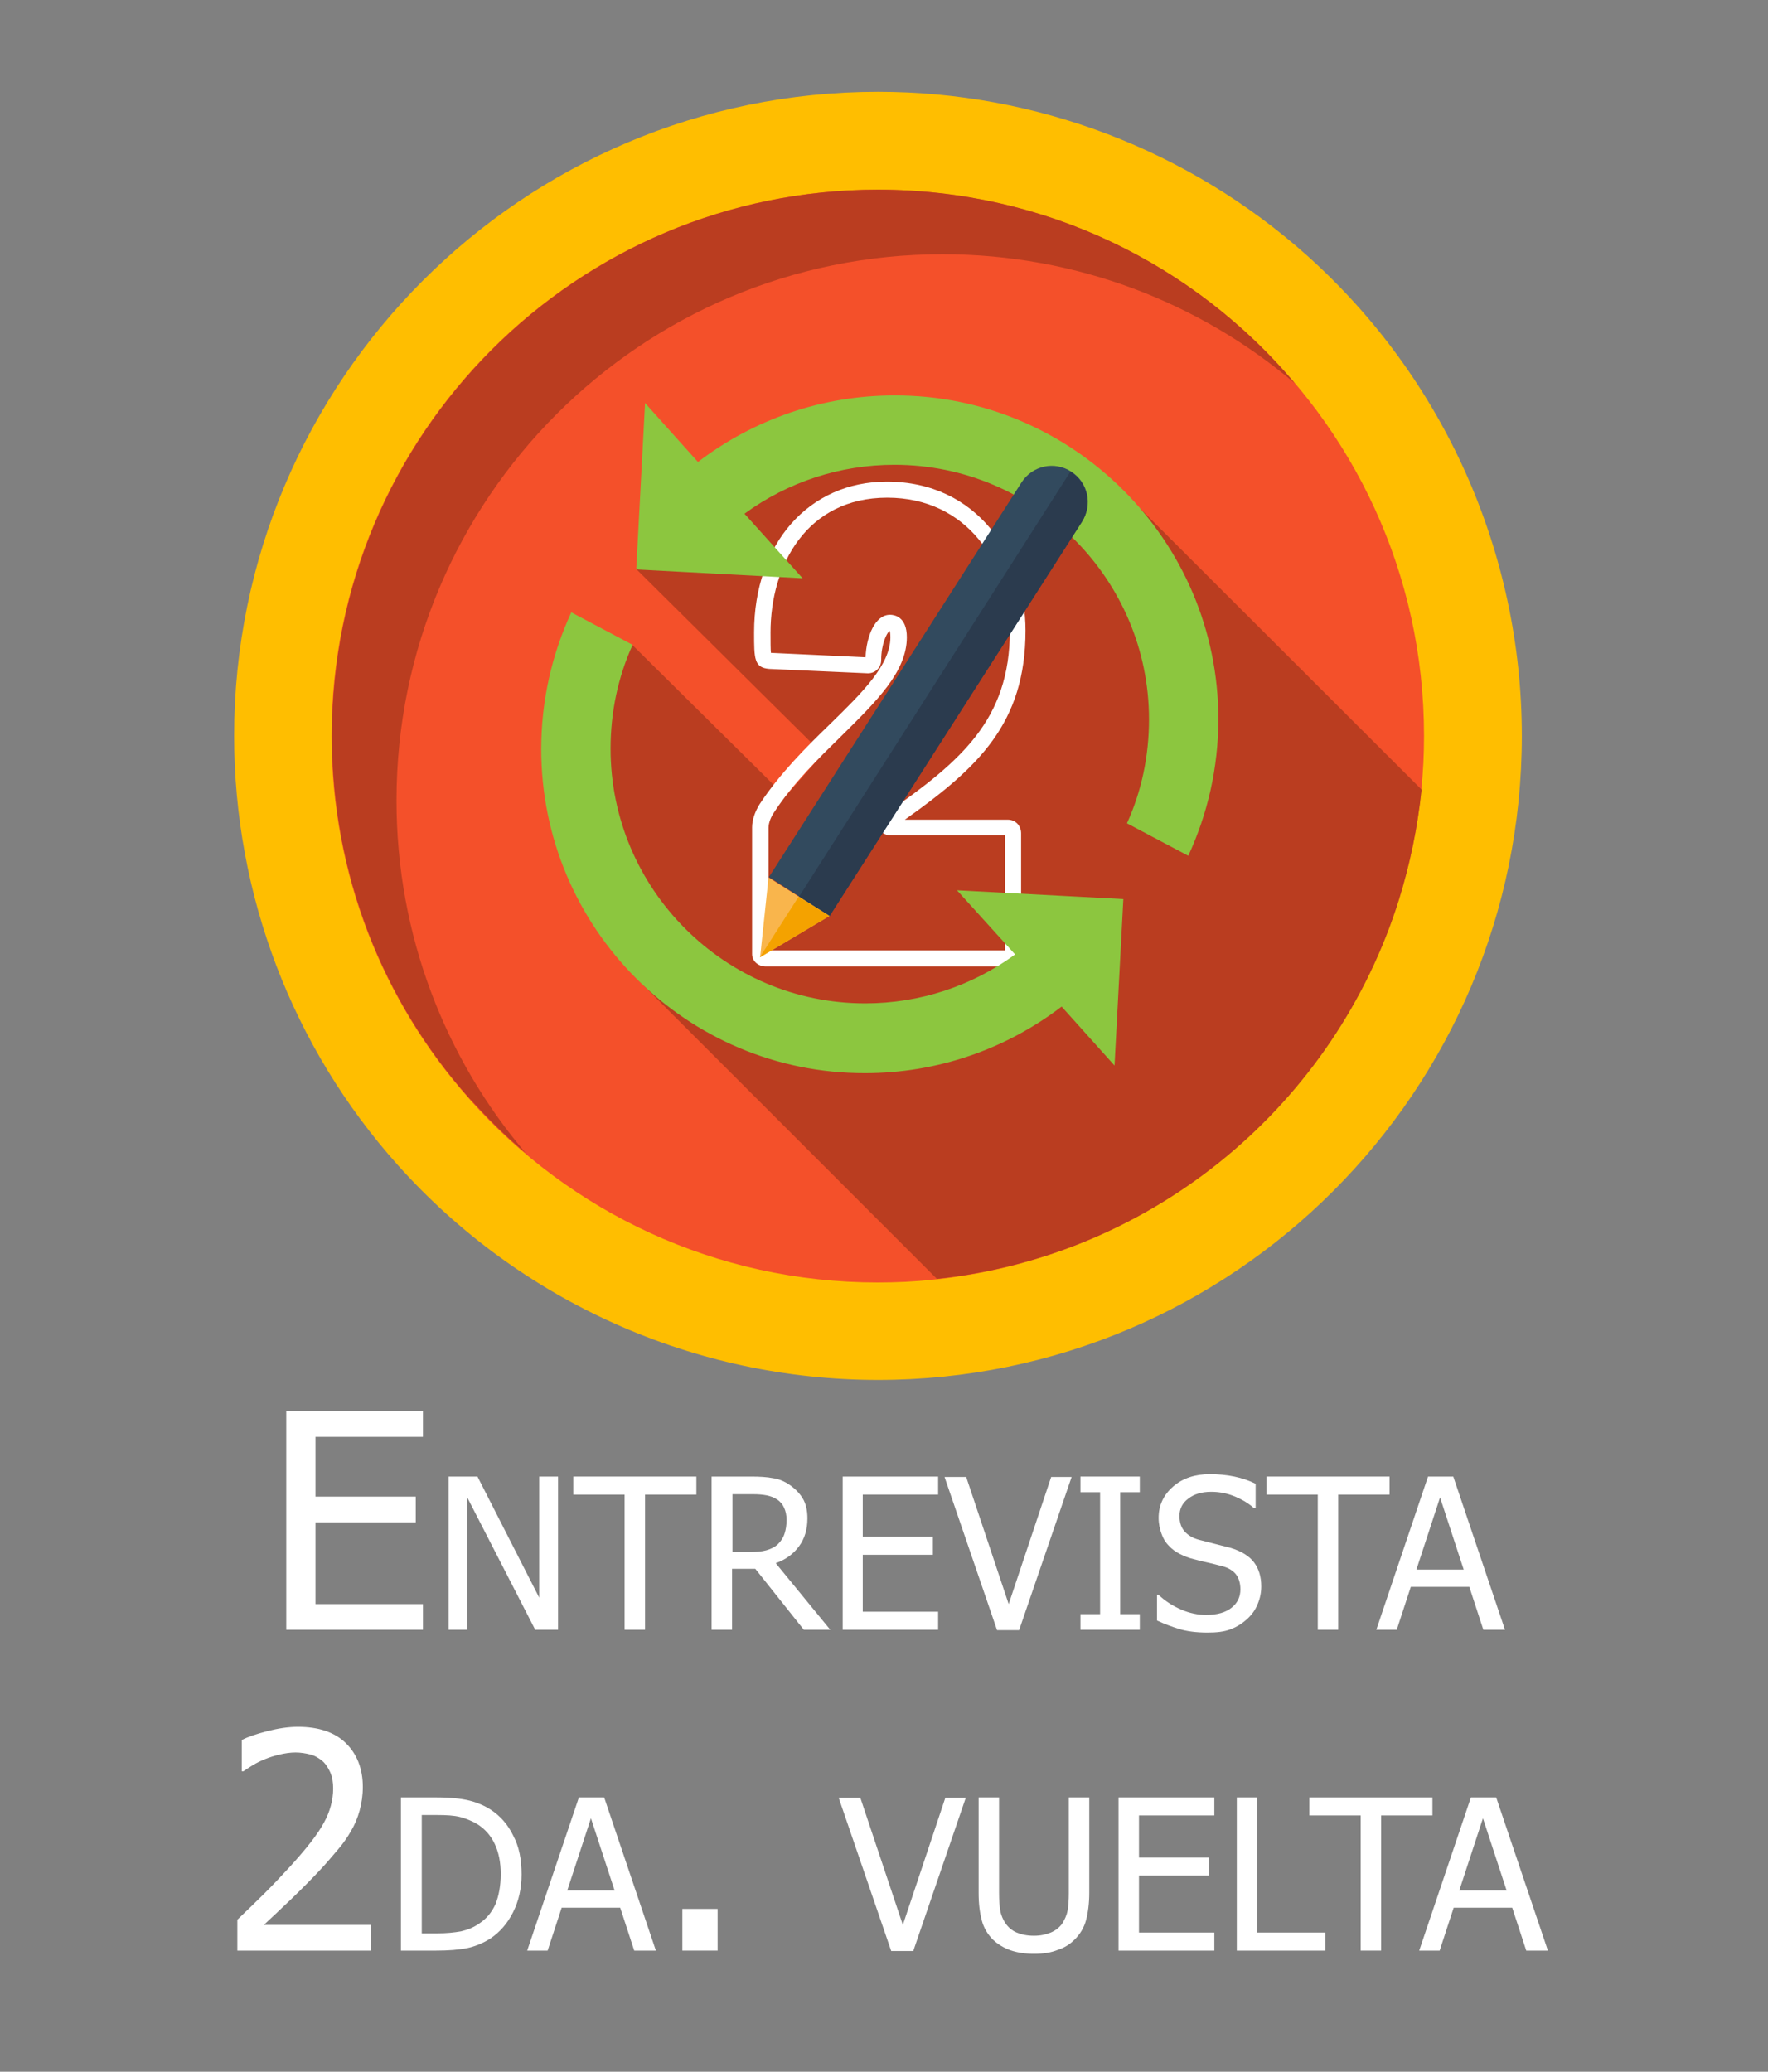 <?xml version="1.0" encoding="utf-8"?>
<!-- Generator: Adobe Illustrator 21.0.0, SVG Export Plug-In . SVG Version: 6.00 Build 0)  -->
<svg version="1.1" id="Capa_1" xmlns="http://www.w3.org/2000/svg" xmlns:xlink="http://www.w3.org/1999/xlink" x="0px" y="0px"
	 viewBox="0 0 441 516.6" style="enable-background:new 0 0 441 516.6;" xml:space="preserve">
<rect x="0" y="0" width="441" height="516.6" fill="#808080" stroke="none"/>
<style type="text/css">
	.st0{fill:#90DFAA;}
	.st1{fill:#76B285;}
	.st2{fill:#324A5E;}
	.st3{fill:#FFFFFF;}
	.st4{fill:#E6E9EE;}
	.st5{fill:#FF7058;}
	.st6{fill:#54C0EB;}
	.st7{fill:#A952A5;}
	.st8{fill:#460C44;}
	.st9{fill:#FFDA79;}
	.st10{fill:#FFD155;}
	.st11{fill:#36495E;}
	.st12{fill:#6A82A1;}
	.st13{fill:#2C3E50;}
	.st14{fill:#FF7F4F;}
	.st15{fill:#D35933;}
	.st16{fill:#386895;}
	.st17{fill:#273B7A;}
	.st18{fill:#121149;}
	.st19{fill:#38C6D9;}
	.st20{fill:#02B2B2;}
	.st21{fill:none;}
	.st22{fill:#FEE187;}
	.st23{fill:#FFC61B;}
	.st24{fill:#B54324;}
	.st25{fill:#6D0E64;}
	.st26{fill:#370732;}
	.st27{fill:#CFDBE6;}
	.st28{fill:#F9B54C;}
	.st29{fill:#F4A200;}
	.st30{fill:#4CDBC4;}
	.st31{fill:#05BEA6;}
	.st32{fill:#FF8E31;}
	.st33{fill:#ED7425;}
	.st34{fill:#5D6D7E;}
	.st35{fill:#34495E;}
	.st36{fill:#5E7D9B;}
	.st37{fill:#0684BA;}
	.st38{fill:#283A4D;}
	.st39{fill:#0578AB;}
	.st40{fill:#E5E9EC;}
	.st41{fill:#29ABE2;}
	.st42{fill:#D9E021;}
	.st43{fill:#BCBC1E;}
	.st44{fill:#FF1D25;}
	.st45{fill:#2B3B4E;}
	.st46{fill:#E6E6E6;}
	.st47{fill:#FFD300;}
	.st48{fill:#FC6F58;}
	.st49{fill:#F1543F;}
	.st50{fill:#FFD15D;}
	.st51{fill:#67D6A4;}
	.st52{fill:#018C4D;}
	.st53{fill:#D4145A;}
	.st54{fill:#9E005D;}
	.st55{fill:#39B54A;}
	.st56{fill:#0575A5;}
	.st57{fill:#025E90;}
	.st58{fill:#C1D354;}
	.st59{fill:#71CC8D;}
	.st60{fill:url(#SVGID_1_);}
	.st61{opacity:0.15;}
	.st62{clip-path:url(#SVGID_3_);}
	.st63{fill:#4D4D4D;}
	.st64{fill:#B60C1B;}
	.st65{fill:#FDFEFE;}
	.st66{fill:#8CC63F;}
	.st67{fill:#648C2C;}
	.st68{fill:#9B4C00;}
	.st69{fill:#6D3802;}
	.st70{fill:#EAA22F;}
	.st71{fill:#FF5419;}
	.st72{fill:#C92F00;}
	.st73{fill:#FFEDB5;}
	.st74{fill:#B2760B;}
	.st75{fill:#B82033;}
	.st76{fill:#B98A90;}
	.st77{fill:#663434;}
	.st78{fill:#009245;}
	.st79{fill:#FBB03B;}
	.st80{fill:#F7931E;}
	.st81{fill:#ED1C24;}
	.st82{fill:#AF1924;}
	.st83{fill:#CCCCCC;}
	.st84{fill:#B3B3B3;}
	.st85{fill:#FD8469;}
	.st86{fill:#57442F;}
	.st87{fill:#FCD088;}
	.st88{fill:#DDAB62;}
	.st89{fill:#E8CF89;}
	.st90{fill:#B76D5C;}
	.st91{fill:#91483C;}
	.st92{fill:#FF0F27;}
	.st93{fill:#444444;}
	.st94{fill:#333333;}
	.st95{fill:#D48B07;}
	.st96{fill:#9B6207;}
	.st97{fill:#EFEFEF;}
	.st98{fill:#E2E2E2;}
	.st99{fill:#B2B2B2;}
	.st100{fill:#D75A4A;}
	.st101{fill:#ED8A19;}
	.st102{fill:#C7CAC7;}
	.st103{fill:#FBCE9D;}
	.st104{fill:#38454F;}
	.st105{fill:#F2ECBF;}
	.st106{fill:#EBBA16;}
	.st107{fill:#564825;}
	.st108{fill:#2B2413;}
	.st109{fill:#6B9130;}
	.st110{fill:#057236;}
	.st111{fill:#C69C6D;}
	.st112{fill:#754C24;}
	.st113{fill:#2487AA;}
	.st114{fill:#0071BC;}
	.st115{fill:#055A7F;}
	.st116{fill:#2E3192;}
	.st117{fill:#6A6E77;}
	.st118{fill:#D0223A;}
	.st119{fill:#008645;}
	.st120{fill:#FF7BAC;}
	.st121{fill:#CE6E95;}
	.st122{fill:#EA4949;}
	.st123{fill:#B54040;}
	.st124{fill:#EDBF00;}
	.st125{fill:#E8CA4B;}
	.st126{fill:#CE8505;}
	.st127{fill:#EA9C00;}
	.st128{fill:#297358;}
	.st129{fill:#4ABC96;}
	.st130{fill:#3CA57F;}
	.st131{fill:#369975;}
	.st132{fill:#CC013A;}
	.st133{clip-path:url(#SVGID_5_);}
	.st134{fill:#161616;}
	.st135{fill:url(#SVGID_6_);}
	.st136{clip-path:url(#SVGID_8_);}
	.st137{fill:#0F0F0F;}
	.st138{opacity:0.5;fill:#FFFFFF;}
	.st139{fill:#191919;}
	.st140{fill:#232323;}
	.st141{fill:#2D2D2D;}
	.st142{opacity:0.6;fill:url(#SVGID_9_);}
	.st143{opacity:0.5;fill:url(#SVGID_10_);}
	.st144{fill:#808080;}
	.st145{fill:#1B1464;}
	.st146{fill:#F2F2F2;}
	.st147{fill:#006837;}
	.st148{fill:#0191E9;}
	.st149{fill:#0067A0;}
	.st150{fill:#242424;}
	.st151{fill:#FFBE00;}
	.st152{fill:#F4502A;}
	.st153{fill:#C29100;}
	.st154{fill:#BA3D20;}
</style>
<g>
	<g>
		<path class="st151" d="M219,344.1c-45.7,0-89.3-19.5-119.8-53.6c-26.3-29.4-40.8-67.4-40.8-107c0-88.6,72-160.6,160.6-160.6
			c39.5,0,77.5,14.5,107,40.8c34.1,30.5,53.6,74.1,53.6,119.8C379.6,272.1,307.6,344.1,219,344.1"/>
		<path class="st152" d="M355.2,183.5c0,4.5-0.2,9-0.7,13.5c-0.9,9.4-2.8,18.6-5.6,27.3c-15.9,50.8-60.8,88.8-115.3,94.7
			c-0.3,0-0.7,0.1-1,0.1c-4.5,0.5-9,0.7-13.7,0.7c-40.4,0-76.7-17.6-101.6-45.5c-0.2-0.2-0.4-0.5-0.6-0.7c-21.2-24-34-55.5-34-90.1
			c0-75.2,61-136.2,136.2-136.2c34.5,0,66.1,12.8,90.1,34c0.2,0.2,0.5,0.4,0.7,0.6C337.7,106.9,355.2,143.1,355.2,183.5"/>
		<path class="st153" d="M118.9,275.9C118.9,275.9,118.9,276,118.9,275.9C118.9,276,118.9,275.9,118.9,275.9 M117,273.8
			c0.6,0.7,1.2,1.4,1.9,2.1c-0.5-0.5-1-1.1-1.5-1.6C117.3,274.1,117.1,274,117,273.8"/>
		<path class="st154" d="M219,47.3c-75.2,0-136.2,61-136.2,136.2c0,34.7,12.9,66.3,34.2,90.3c0.1,0.1,0.3,0.3,0.4,0.4
			c0.5,0.5,1,1.1,1.5,1.6c0,0,0,0,0,0c0,0,0.1,0.1,0.1,0.1c3.8,4.1,7.8,8,12.1,11.6c-20.1-23.7-32.2-54.4-32.2-87.9
			c0-75.2,61-136.2,136.2-136.2c33.5,0,64.2,12.1,87.9,32.2C298.1,66,260.7,47.3,219,47.3"/>
		<path class="st154" d="M210.3,109c-3.3,0-5.9,0.4-7.5,1.3c-12.6,7.1-44.2,31.5-44.2,31.5l46.6,46.2l-9.3,10.6l-38.1-37.7
			c0,0-28.9,25.7-1.1,70.2l1.4,12.2l75.6,75.6c54.5-5.8,99.4-43.8,115.3-94.7c2.7-8.8,4.6-17.9,5.6-27.3l-70.2-70.1
			C284.4,126.8,232.2,109,210.3,109"/>
		<g>
			<path class="st3" d="M251.1,241H191c-1.7,0-3.4-1.2-3.4-3.1v-31.6c0-1.8,0.7-3.9,1.9-5.8c5-7.6,11.6-14.2,17.5-19.9
				c8.1-7.9,15.1-14.8,15.1-21.7c0-0.9-0.1-1.4-0.2-1.6c-0.7,0.5-2.1,3.3-2.1,7.3c0,1.8-1.4,3.3-3.3,3.3l-24.6-1.1
				c-3.8-0.3-3.8-2.5-3.8-9.1c0-22.1,13.6-37.6,33.1-37.6c22.7,0,34.6,18.7,34.6,37.1c0,23.2-11.8,34.2-30.1,47.2l25.7,0
				c1.9,0,3.3,1.5,3.3,3.4v30C254.7,239.4,253.6,241,251.1,241z M191.6,237h59.1v-28.7h-28.5c-2,0-2.9-1.3-2.9-2.6
				c0-1.2,0.8-2.2,1.2-2.5c0.1-0.1,0.2-0.2,0.3-0.2c18.8-13.1,31.1-23.4,31.1-45.8c0-16.4-10.5-33.1-30.6-33.1
				c-20.1,0-29.1,16.9-29.1,33.6c0,2.3,0,4.3,0.1,5.1l23.6,1.1c0.2-5.3,2.4-10.6,6.1-10.6c1,0,4.2,0.4,4.2,5.6
				c0,8.6-7.6,16-16.3,24.6c-5.7,5.6-12.2,11.9-16.9,19.2c-1.2,1.8-1.3,3.3-1.3,3.7V237z M251.4,208.3L251.4,208.3L251.4,208.3z"/>
		</g>
		<path class="st66" d="M303.9,179.3c0,12.2-2.7,23.7-7.5,34.1l-15.3-8.1c3.6-7.9,5.5-16.7,5.5-25.9c0-35-28.5-63.5-63.5-63.5
			c-13.6,0-26.6,4.3-37.4,12.2l14.5,16.1l-41.5-2.2l2.2-41.5l13.2,14.7c14-10.7,31.1-16.6,49-16.6
			C267.6,98.5,303.9,134.8,303.9,179.3z"/>
		<path class="st66" d="M135,186.8c0-12.2,2.7-23.7,7.5-34.1l15.3,8.1c-3.6,7.9-5.5,16.7-5.5,25.9c0,35,28.5,63.5,63.5,63.5
			c13.6,0,26.6-4.3,37.4-12.2L238.7,222l41.5,2.2l-2.2,41.5l-13.2-14.7c-14,10.7-31.1,16.6-49,16.6C171.2,267.7,135,231.4,135,186.8
			z"/>
		<g>
			<path class="st2" d="M206.9,228.4l-15.1-9.7l63-98.4c2.7-4.2,8.2-5.4,12.4-2.7l0,0c4.2,2.7,5.4,8.2,2.7,12.4L206.9,228.4z"/>
			<path class="st45" d="M267.1,117.7L267.1,117.7c0,0-0.1,0-0.1-0.1l-67.7,106l7.6,4.9l63-98.4
				C272.5,125.9,271.3,120.3,267.1,117.7z"/>
			<polygon class="st28" points="189.6,238.7 206.9,228.4 191.7,218.8 			"/>
			<polygon class="st29" points="189.6,238.6 189.6,238.7 206.9,228.4 199.2,223.6 			"/>
		</g>
	</g>
	<g>
		<rect x="0.3" y="341.7" class="st21" width="440.5" height="208.3"/>
		<path class="st3" d="M71.4,406.4v-54.5h34.1v6.4H78.7v14.9h25v6.4h-25V400h26.8v6.4H71.4z"/>
		<path class="st3" d="M139.2,406.4h-5.7l-16.9-32.9v32.9h-4.7v-38.2h7.2l15.4,30.2v-30.2h4.7V406.4z"/>
		<path class="st3" d="M155.8,406.4v-33.7H143v-4.5h30.7v4.5h-12.8v33.7H155.8z"/>
		<path class="st3" d="M207.1,406.4h-6.6l-12.1-15.2h-5.8v15.2h-5.1v-38.2h9.8c2.2,0,4,0.1,5.5,0.4c1.5,0.2,2.9,0.8,4.2,1.7
			c1.3,0.9,2.4,2,3.2,3.3s1.2,3,1.2,5c0,2.8-0.7,5.1-2.1,7c-1.4,1.9-3.3,3.3-5.8,4.2L207.1,406.4z M196.2,379c0-1.1-0.2-2.1-0.6-3
			s-1-1.6-1.8-2.1c-0.7-0.5-1.6-0.8-2.5-1c-1-0.2-2.1-0.3-3.6-0.3h-5V387h4.5c1.5,0,2.8-0.1,3.9-0.4s2.2-0.8,3-1.6
			c0.7-0.7,1.3-1.6,1.6-2.6C196,381.5,196.2,380.3,196.2,379z"/>
		<path class="st3" d="M210.2,406.4v-38.2H234v4.5h-18.8v10.5h17.5v4.5h-17.5v14.2H234v4.5H210.2z"/>
		<path class="st3" d="M267.3,368.3l-13.1,38.2h-5.5l-13.1-38.2h5.4l10.6,31.7l10.6-31.7H267.3z"/>
		<path class="st3" d="M284.3,406.4h-14.8v-3.9h4.9v-30.4h-4.9v-3.9h14.8v3.9h-4.9v30.4h4.9V406.4z"/>
		<path class="st3" d="M301.2,407.1c-2.8,0-5.1-0.3-7.1-0.9c-1.9-0.6-3.8-1.3-5.5-2.1v-6.4h0.4c1.7,1.6,3.6,2.8,5.7,3.7
			c2.1,0.9,4.2,1.3,6.1,1.3c2.8,0,4.9-0.6,6.4-1.8s2.2-2.7,2.2-4.6c0-1.5-0.4-2.8-1.1-3.7s-1.9-1.7-3.6-2.1
			c-1.2-0.3-2.3-0.6-3.2-0.8c-1-0.2-2.2-0.5-3.7-0.9c-1.3-0.3-2.5-0.8-3.5-1.3c-1-0.5-2-1.2-2.8-2.1c-0.8-0.8-1.4-1.8-1.8-3
			c-0.4-1.1-0.7-2.4-0.7-3.9c0-3.1,1.2-5.7,3.6-7.8c2.4-2.1,5.5-3.1,9.2-3.1c2.1,0,4.2,0.2,6.1,0.6c1.9,0.4,3.7,1,5.3,1.8v6.1h-0.4
			c-1.2-1.1-2.8-2.1-4.7-2.9c-1.9-0.8-3.9-1.2-6-1.2c-2.4,0-4.3,0.6-5.7,1.7c-1.5,1.1-2.2,2.6-2.2,4.3c0,1.6,0.4,2.9,1.3,3.9
			s2.1,1.7,3.7,2.1c1.1,0.3,2.4,0.6,3.9,1c1.6,0.4,2.8,0.7,3.9,1c2.6,0.8,4.6,2,5.8,3.6c1.2,1.6,1.8,3.6,1.8,6c0,1.5-0.3,3-0.9,4.4
			c-0.6,1.5-1.5,2.7-2.6,3.7c-1.2,1.1-2.6,2-4.2,2.6S303.5,407.1,301.2,407.1z"/>
		<path class="st3" d="M328.7,406.4v-33.7h-12.8v-4.5h30.7v4.5h-12.8v33.7H328.7z"/>
		<path class="st3" d="M343.3,406.4l12.9-38.2h6.3l12.9,38.2H370l-3.5-10.7h-14.6l-3.5,10.7H343.3z M365.1,391.4l-5.9-18l-5.9,18
			H365.1z"/>
		<path class="st3" d="M92.9,486.4H59.2v-7.7c2.4-2.3,4.7-4.5,6.8-6.6c2.1-2.1,4.2-4.3,6.3-6.6c4.2-4.6,7-8.2,8.5-11
			c1.5-2.7,2.3-5.6,2.3-8.5c0-1.5-0.2-2.8-0.7-4c-0.5-1.1-1.1-2.1-2-2.9c-0.9-0.7-1.8-1.3-3-1.6s-2.4-0.5-3.7-0.5
			c-1.3,0-2.6,0.2-3.9,0.5c-1.3,0.3-2.6,0.7-3.8,1.2c-1,0.4-2,0.9-3,1.5c-1,0.6-1.7,1.1-2.3,1.5h-0.4v-7.8c1.5-0.8,3.6-1.5,6.3-2.2
			c2.7-0.7,5.3-1.1,7.7-1.1c5.1,0,9.1,1.3,11.9,4s4.3,6.4,4.3,11c0,2.1-0.3,4.1-0.8,5.9c-0.5,1.8-1.2,3.5-2.1,5
			c-0.9,1.6-2,3.2-3.3,4.7s-2.6,3.1-4,4.6c-2.3,2.5-4.9,5.1-7.7,7.8c-2.8,2.7-5.1,4.8-6.8,6.4h26.8V486.4z"/>
		<path class="st3" d="M130.1,467.4c0,3.5-0.7,6.6-2.1,9.4c-1.4,2.8-3.3,5-5.7,6.6c-1.9,1.2-3.9,2-5.9,2.4c-2,0.4-4.5,0.6-7.6,0.6
			H100v-38.2h8.7c3.6,0,6.4,0.3,8.4,0.8c2,0.5,3.8,1.3,5.2,2.2c2.5,1.6,4.4,3.8,5.7,6.5C129.5,460.5,130.1,463.7,130.1,467.4z
			 M124.9,467.3c0-2.9-0.5-5.4-1.5-7.5c-1-2.1-2.4-3.7-4.3-4.9c-1.3-0.8-2.8-1.4-4.3-1.8c-1.5-0.4-3.5-0.5-5.7-0.5h-3.9v29.5h3.9
			c2.3,0,4.2-0.2,5.9-0.5c1.7-0.4,3.2-1,4.6-2c1.8-1.2,3.1-2.8,4-4.8C124.4,472.8,124.9,470.3,124.9,467.3z"/>
		<path class="st3" d="M131.5,486.4l12.9-38.2h6.3l12.9,38.2h-5.4l-3.5-10.7h-14.6l-3.5,10.7H131.5z M153.3,471.4l-5.9-18l-5.9,18
			H153.3z"/>
		<path class="st3" d="M179,486.4h-8.8V476h8.8V486.4z"/>
		<path class="st3" d="M240.9,448.3l-13.1,38.2h-5.5l-13.1-38.2h5.4l10.6,31.7l10.6-31.7H240.9z"/>
		<path class="st3" d="M257.9,487.2c-2.2,0-4.2-0.3-5.9-0.9s-3.1-1.5-4.3-2.6c-1.3-1.3-2.3-2.9-2.8-4.8s-0.8-4.1-0.8-6.9v-23.8h5.1
			v23.8c0,1.8,0.1,3.2,0.3,4.4c0.2,1.2,0.7,2.3,1.3,3.2c0.7,1,1.6,1.8,2.8,2.3c1.2,0.5,2.6,0.8,4.3,0.8c1.6,0,3-0.3,4.2-0.8
			s2.2-1.3,2.9-2.3c0.6-1,1.1-2.1,1.3-3.2c0.2-1.2,0.3-2.6,0.3-4.3v-23.9h5.1v23.8c0,2.6-0.3,4.9-0.8,6.8c-0.5,1.9-1.5,3.5-2.8,4.8
			c-1.2,1.2-2.6,2.1-4.2,2.6C262.2,486.9,260.3,487.2,257.9,487.2z"/>
		<path class="st3" d="M279,486.4v-38.2h23.9v4.5h-18.8v10.5h17.5v4.5h-17.5v14.2h18.8v4.5H279z"/>
		<path class="st3" d="M330.6,486.4h-22.1v-38.2h5.1v33.7h17V486.4z"/>
		<path class="st3" d="M339.4,486.4v-33.7h-12.8v-4.5h30.7v4.5h-12.8v33.7H339.4z"/>
		<path class="st3" d="M354,486.4l12.9-38.2h6.3l12.9,38.2h-5.4l-3.5-10.7h-14.6l-3.5,10.7H354z M375.8,471.4l-5.9-18l-5.9,18H375.8
			z"/>
	</g>
	<path class="st21" d="M422.3,511.1H18.7c-10.1,0-18.4-8.3-18.4-18.4V18.3C0.3,8.2,8.6-0.1,18.7-0.1h403.6
		c10.1,0,18.4,8.3,18.4,18.4v474.3C440.7,502.8,432.4,511.1,422.3,511.1z"/>
</g>
</svg>
